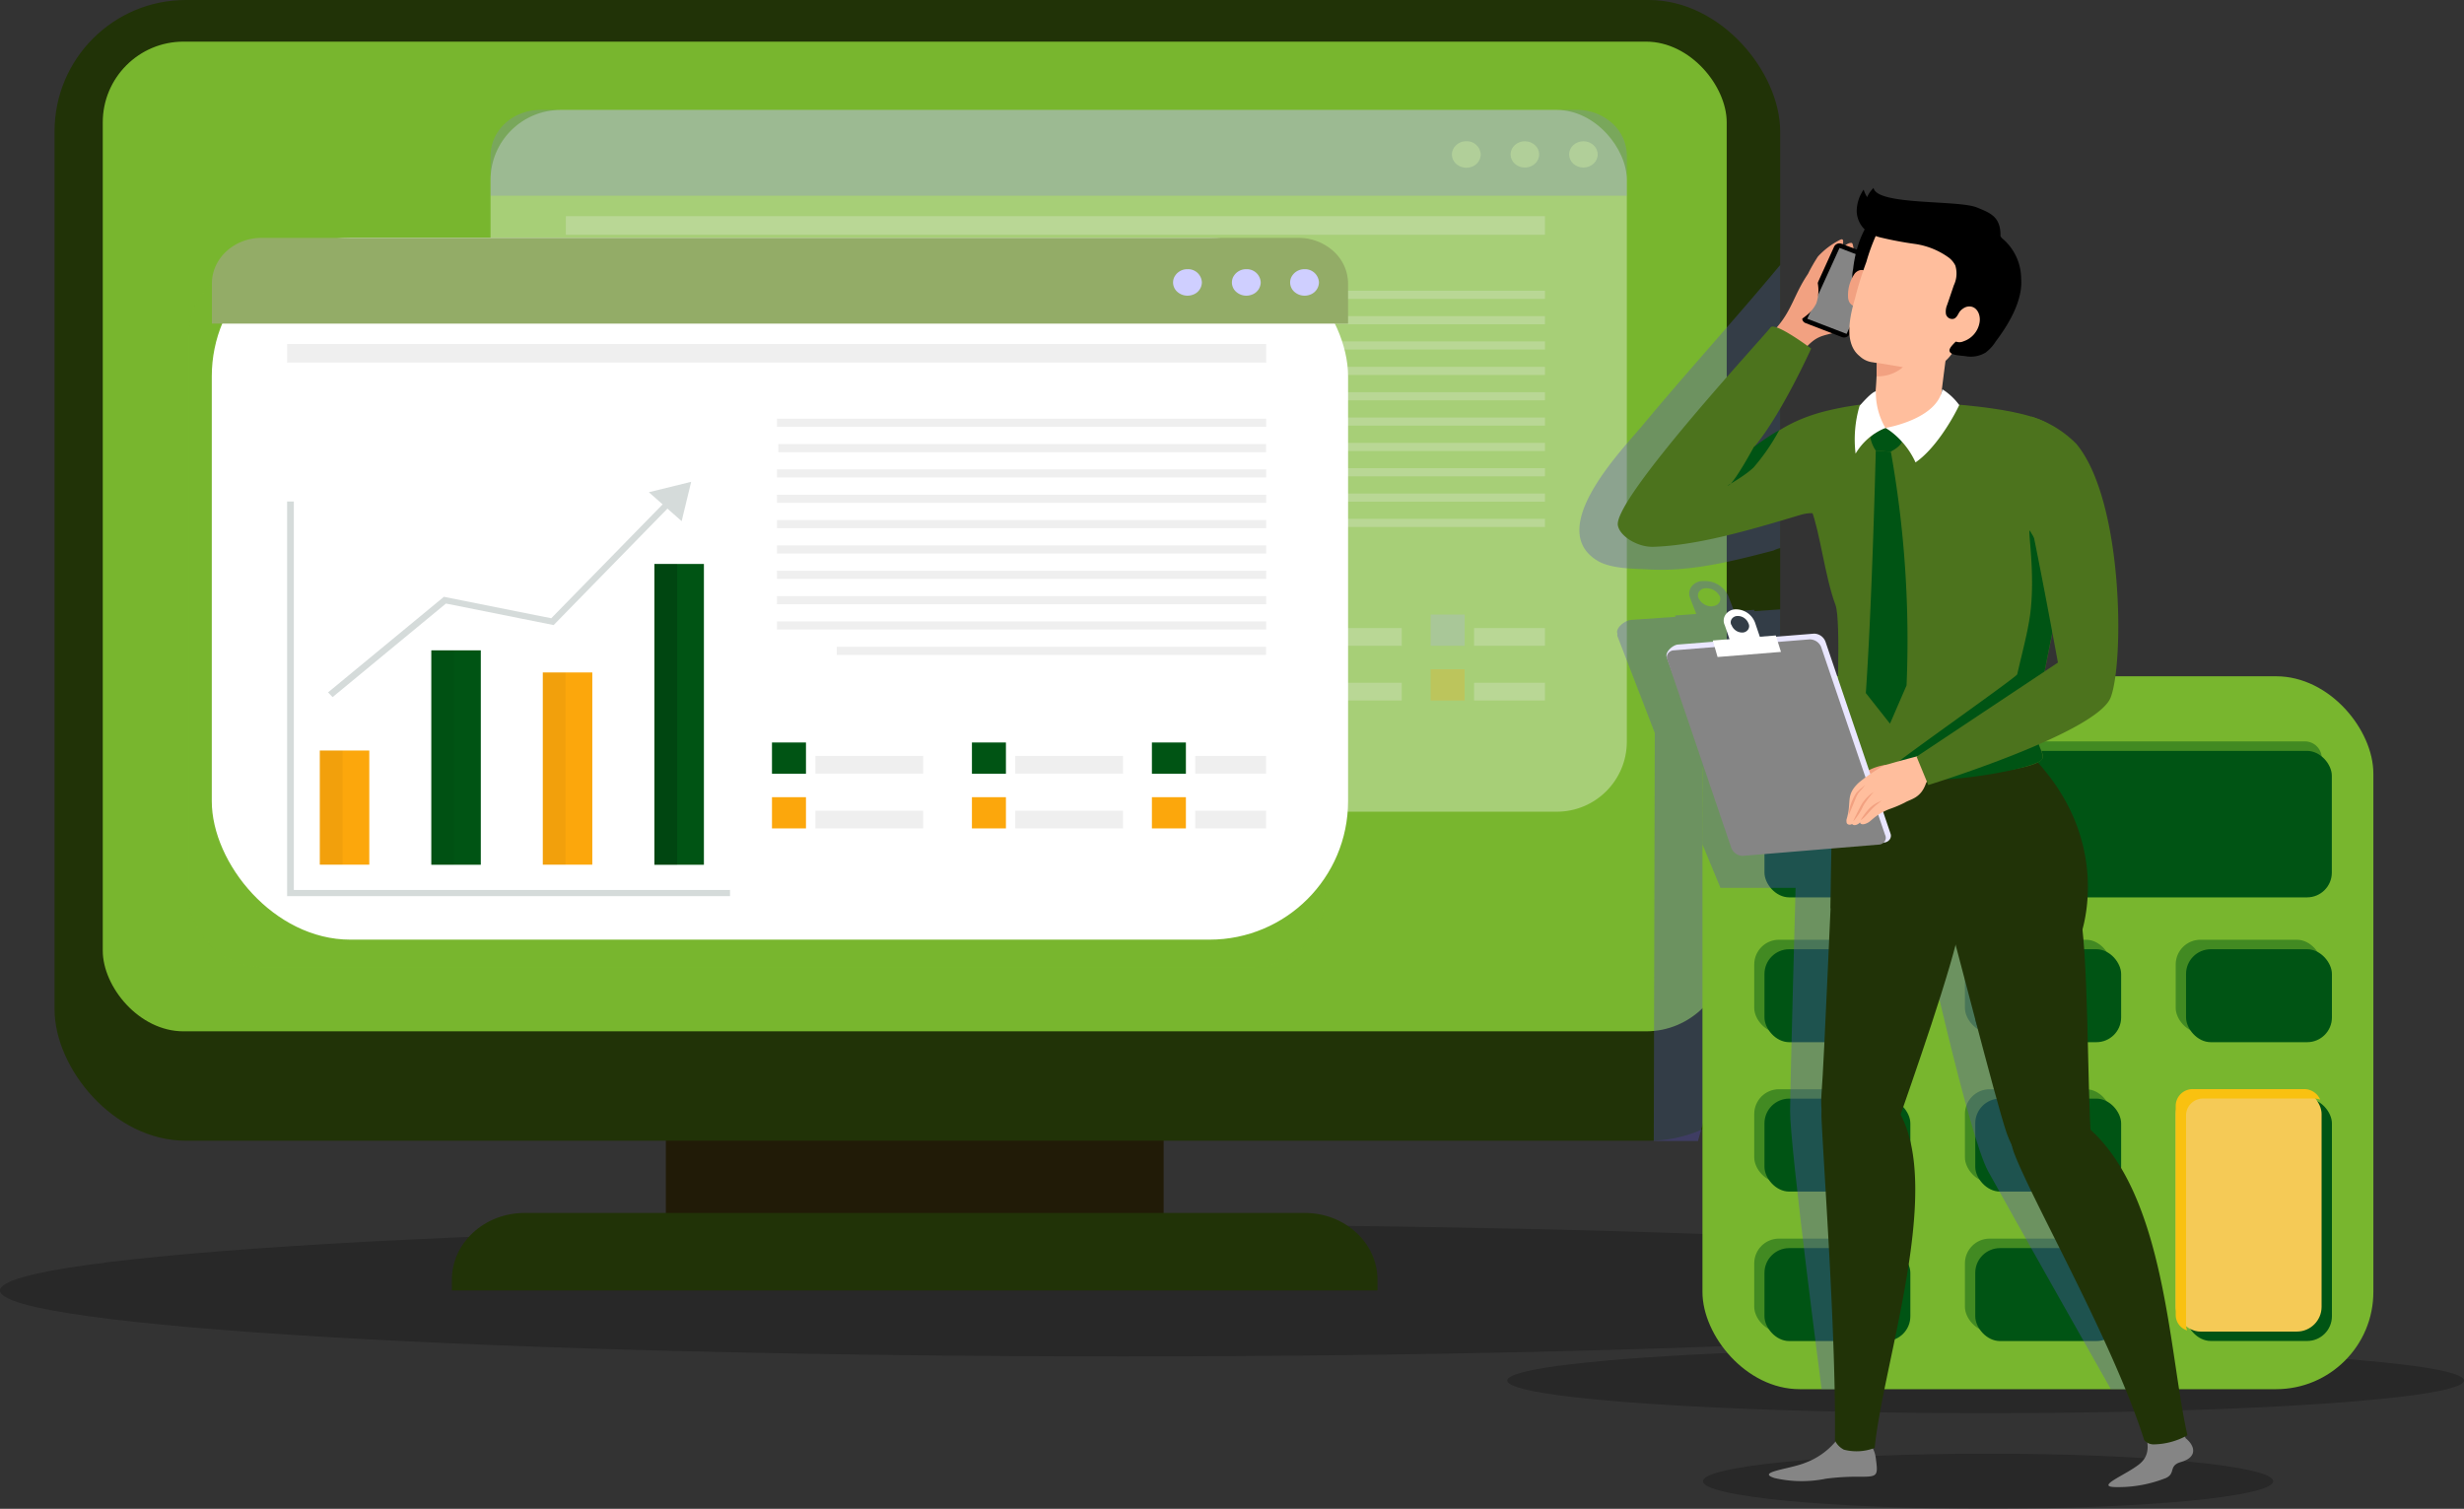 <svg xmlns="http://www.w3.org/2000/svg" width="366.29" height="224.288" viewBox="0 0 366.29 224.288">
  <rect x="0" y="0" width="366.29" height="224.288" fill="#333333" stroke="none"/>
  <g id="Grupo_134239" data-name="Grupo 134239" transform="translate(-5633.183 -306.619)">
    <path id="Trazado_121281" data-name="Trazado 121281" d="M5562.813,751.774c0,5.43,74.753,9.8,166.938,9.8s166.939-4.384,166.939-9.8-74.739-9.8-166.939-9.8S5562.813,746.358,5562.813,751.774Z" transform="translate(70.37 -253.323)" opacity="0.22"/>
    <ellipse id="Elipse_4063" data-name="Elipse 4063" cx="71.119" cy="4.86" rx="71.119" ry="4.86" transform="translate(5857.236 506.976)" opacity="0.22"/>
    <rect id="Rectángulo_30454" data-name="Rectángulo 30454" width="74" height="18.285" transform="translate(5732.165 470.216)" fill="#211b07"/>
    <rect id="Rectángulo_30455" data-name="Rectángulo 30455" width="256.524" height="169.57" rx="19.53" transform="translate(5641.293 306.619)" fill="#213307"/>
    <rect id="Rectángulo_30456" data-name="Rectángulo 30456" width="241.41" height="147.119" rx="12.001" transform="translate(5648.459 312.808)" fill="#78b62e"/>
    <path id="Trazado_121295" data-name="Trazado 121295" d="M5946.35,737.851h115.971c5.973,0,10.813,4.449,10.813,9.937v1.588h-137.6v-1.588C5935.537,742.3,5940.378,737.851,5946.35,737.851Z" transform="translate(-235.179 -250.925)" fill="#213307"/>
    <g id="Grupo_55601" data-name="Grupo 55601" transform="translate(5706.105 322.962)" opacity="0.35">
      <rect id="Rectángulo_30457" data-name="Rectángulo 30457" width="168.918" height="104.319" rx="10.42" transform="translate(0 0)" fill="#fff"/>
    </g>
    <g id="Grupo_55606" data-name="Grupo 55606" transform="translate(5706.116 322.959)" opacity="0.25">
      <rect id="Rectángulo_30458" data-name="Rectángulo 30458" width="7.357" height="16.968" transform="translate(16.047 76.223)" fill="#fca70c"/>
      <rect id="Rectángulo_30459" data-name="Rectángulo 30459" width="7.357" height="31.872" transform="translate(32.623 61.319)" fill="#b1affd"/>
      <rect id="Rectángulo_30460" data-name="Rectángulo 30460" width="7.357" height="28.574" transform="translate(49.214 64.617)" fill="#fca70c"/>
      <rect id="Rectángulo_30461" data-name="Rectángulo 30461" width="7.357" height="44.714" transform="translate(65.789 48.478)" fill="#b1affd"/>
      <g id="Grupo_55602" data-name="Grupo 55602" transform="translate(32.623 61.319)" opacity="0.15">
        <rect id="Rectángulo_30462" data-name="Rectángulo 30462" width="3.383" height="31.872" opacity="0.26" style="isolation: isolate"/>
      </g>
      <g id="Grupo_55603" data-name="Grupo 55603" transform="translate(16.047 76.223)" opacity="0.15">
        <rect id="Rectángulo_30463" data-name="Rectángulo 30463" width="3.383" height="16.968" opacity="0.26" style="isolation: isolate"/>
      </g>
      <g id="Grupo_55604" data-name="Grupo 55604" transform="translate(65.789 48.478)" opacity="0.62">
        <rect id="Rectángulo_30464" data-name="Rectángulo 30464" width="3.383" height="44.714" opacity="0.26" style="isolation: isolate"/>
      </g>
      <g id="Grupo_55605" data-name="Grupo 55605" transform="translate(49.214 64.617)" opacity="0.15">
        <rect id="Rectángulo_30465" data-name="Rectángulo 30465" width="3.383" height="28.574" opacity="0.26" style="isolation: isolate"/>
      </g>
      <path id="Trazado_121296" data-name="Trazado 121296" d="M6041.924,490.091h-65.859V425.668h1v63.5h64.854Z" transform="translate(-5964.878 -392.231)" fill="#d5dbda"/>
      <path id="Trazado_121297" data-name="Trazado 121297" d="M5991.322,468.07l-.665-.7,17.227-14.212,15.954,3.19,17.271-17.674.753.624-17.669,18.067-16.029-3.2Z" transform="translate(-5973.369 -399.801)" fill="#d5dbda"/>
      <path id="Trazado_121298" data-name="Trazado 121298" d="M6109.571,438.29l-4.86-4.29,6.279-1.547Z" transform="translate(-6039.734 -396.179)" fill="#d5dbda"/>
      <rect id="Rectángulo_30466" data-name="Rectángulo 30466" width="5.053" height="4.642" transform="translate(83.28 75.016)" fill="#b1affd"/>
      <rect id="Rectángulo_30467" data-name="Rectángulo 30467" width="5.053" height="4.642" transform="translate(83.28 83.147)" fill="#fca70c"/>
      <rect id="Rectángulo_30468" data-name="Rectángulo 30468" width="16.014" height="2.633" transform="translate(89.722 85.155)" fill="#efefef"/>
      <rect id="Rectángulo_30469" data-name="Rectángulo 30469" width="16.014" height="2.633" transform="translate(89.722 77.024)" fill="#efefef"/>
      <rect id="Rectángulo_30470" data-name="Rectángulo 30470" width="5.053" height="4.642" transform="translate(112.99 75.016)" fill="#b1affd"/>
      <rect id="Rectángulo_30471" data-name="Rectángulo 30471" width="5.053" height="4.642" transform="translate(112.99 83.147)" fill="#fca70c"/>
      <rect id="Rectángulo_30472" data-name="Rectángulo 30472" width="16.014" height="2.633" transform="translate(119.431 85.155)" fill="#efefef"/>
      <rect id="Rectángulo_30473" data-name="Rectángulo 30473" width="16.014" height="2.633" transform="translate(119.431 77.024)" fill="#efefef"/>
      <rect id="Rectángulo_30474" data-name="Rectángulo 30474" width="5.053" height="4.642" transform="translate(139.744 75.016)" fill="#b1affd"/>
      <rect id="Rectángulo_30475" data-name="Rectángulo 30475" width="5.053" height="4.642" transform="translate(139.744 83.147)" fill="#fca70c"/>
      <rect id="Rectángulo_30476" data-name="Rectángulo 30476" width="10.533" height="2.633" transform="translate(146.2 85.155)" fill="#efefef"/>
      <rect id="Rectángulo_30477" data-name="Rectángulo 30477" width="10.533" height="2.633" transform="translate(146.2 77.024)" fill="#efefef"/>
      <rect id="Rectángulo_30478" data-name="Rectángulo 30478" width="72.507" height="1.208" transform="translate(84.226 30.655)" fill="#efefef"/>
      <rect id="Rectángulo_30479" data-name="Rectángulo 30479" width="145.546" height="2.769" transform="translate(11.187 15.791)" fill="#efefef"/>
      <rect id="Rectángulo_30480" data-name="Rectángulo 30480" width="72.729" height="1.208" transform="translate(84.005 34.414)" fill="#efefef"/>
      <rect id="Rectángulo_30481" data-name="Rectángulo 30481" width="72.729" height="1.208" transform="translate(84.005 26.88)" fill="#efefef"/>
      <rect id="Rectángulo_30482" data-name="Rectángulo 30482" width="72.729" height="1.208" transform="translate(84.005 38.188)" fill="#efefef"/>
      <rect id="Rectángulo_30483" data-name="Rectángulo 30483" width="72.729" height="1.208" transform="translate(84.005 41.962)" fill="#efefef"/>
      <rect id="Rectángulo_30484" data-name="Rectángulo 30484" width="72.729" height="1.208" transform="translate(84.005 45.722)" fill="#efefef"/>
      <rect id="Rectángulo_30485" data-name="Rectángulo 30485" width="72.729" height="1.208" transform="translate(84.005 49.495)" fill="#efefef"/>
      <rect id="Rectángulo_30486" data-name="Rectángulo 30486" width="72.729" height="1.208" transform="translate(84.005 53.256)" fill="#efefef"/>
      <rect id="Rectángulo_30487" data-name="Rectángulo 30487" width="72.729" height="1.208" transform="translate(84.005 57.029)" fill="#efefef"/>
      <rect id="Rectángulo_30488" data-name="Rectángulo 30488" width="63.821" height="1.208" transform="translate(92.913 60.789)" fill="#efefef"/>
      <path id="Trazado_121299" data-name="Trazado 121299" d="M6110.815,345.7H5956.7c-4.079,0-7.387,3.039-7.387,6.783v5.959h168.906v-5.959a6.521,6.521,0,0,0-2.169-4.8,7.73,7.73,0,0,0-5.232-1.983Z" transform="translate(-5949.31 -345.697)" fill="#7a7ae5"/>
      <path id="Trazado_121300" data-name="Trazado 121300" d="M6295.378,358.793a1.973,1.973,0,0,1-1.312,1.826,2.283,2.283,0,0,1-2.34-.419,1.856,1.856,0,0,1-.472-2.146,2.153,2.153,0,0,1,1.98-1.218,2.062,2.062,0,0,1,2.142,1.955Z" transform="translate(-6148.188 -352.178)" fill="#cfcfff"/>
      <ellipse id="Elipse_4064" data-name="Elipse 4064" cx="2.127" cy="1.955" rx="2.127" ry="1.955" transform="translate(151.622 4.66)" fill="#cfcfff"/>
      <ellipse id="Elipse_4065" data-name="Elipse 4065" cx="2.127" cy="1.955" rx="2.127" ry="1.955" transform="translate(160.323 4.66)" fill="#cfcfff"/>
    </g>
    <rect id="Rectángulo_30489" data-name="Rectángulo 30489" width="168.918" height="104.319" rx="10.42" transform="translate(5661.238 346.039)" fill="#78b62e" opacity="0.55" style="isolation: isolate"/>
    <rect id="Rectángulo_30490" data-name="Rectángulo 30490" width="168.918" height="104.319" rx="20.595" transform="translate(5664.665 341.98)" fill="#fff"/>
    <rect id="Rectángulo_30491" data-name="Rectángulo 30491" width="7.357" height="16.968" transform="translate(5680.724 418.186)" fill="#fca70c"/>
    <rect id="Rectángulo_30492" data-name="Rectángulo 30492" width="7.357" height="31.872" transform="translate(5697.3 403.294)" fill="#005414"/>
    <rect id="Rectángulo_30493" data-name="Rectángulo 30493" width="7.357" height="28.574" transform="translate(5713.875 406.58)" fill="#fca70c"/>
    <rect id="Rectángulo_30494" data-name="Rectángulo 30494" width="7.357" height="44.714" transform="translate(5730.466 390.453)" fill="#005414"/>
    <g id="Grupo_55607" data-name="Grupo 55607" transform="translate(5697.3 403.294)" opacity="0.15">
      <rect id="Rectángulo_30495" data-name="Rectángulo 30495" width="3.383" height="31.872" transform="translate(0)" opacity="0.26" style="isolation: isolate"/>
    </g>
    <g id="Grupo_55608" data-name="Grupo 55608" transform="translate(5680.724 418.186)" opacity="0.15">
      <rect id="Rectángulo_30496" data-name="Rectángulo 30496" width="3.383" height="16.968" transform="translate(0)" opacity="0.26" style="isolation: isolate"/>
    </g>
    <g id="Grupo_55609" data-name="Grupo 55609" transform="translate(5730.466 390.453)" opacity="0.62">
      <rect id="Rectángulo_30497" data-name="Rectángulo 30497" width="3.383" height="44.714" transform="translate(0)" opacity="0.26" style="isolation: isolate"/>
    </g>
    <g id="Grupo_55610" data-name="Grupo 55610" transform="translate(5713.875 406.58)" opacity="0.15">
      <rect id="Rectángulo_30498" data-name="Rectángulo 30498" width="3.383" height="28.574" transform="translate(0)" opacity="0.26" style="isolation: isolate"/>
    </g>
    <path id="Trazado_121301" data-name="Trazado 121301" d="M5942.8,543.583h-65.845V484.915h1v57.744h64.84Z" transform="translate(-201.092 -103.747)" fill="#d5dbda"/>
    <path id="Trazado_121302" data-name="Trazado 121302" d="M5892.192,513.552l-.679-.7,17.225-14.212,15.956,3.19,17.285-17.674.738.609-17.669,18.08-16.012-3.2Z" transform="translate(-209.563 -103.307)" fill="#d5dbda"/>
    <path id="Trazado_121303" data-name="Trazado 121303" d="M6010.442,483.756l-4.875-4.3,6.293-1.547Z" transform="translate(-275.928 -99.668)" fill="#d5dbda"/>
    <rect id="Rectángulo_30499" data-name="Rectángulo 30499" width="5.053" height="4.642" transform="translate(5747.943 416.991)" fill="#005414"/>
    <rect id="Rectángulo_30500" data-name="Rectángulo 30500" width="5.053" height="4.642" transform="translate(5747.943 425.122)" fill="#fca70c"/>
    <rect id="Rectángulo_30501" data-name="Rectángulo 30501" width="16.014" height="2.633" transform="translate(5754.398 427.131)" fill="#efefef"/>
    <rect id="Rectángulo_30502" data-name="Rectángulo 30502" width="16.014" height="2.633" transform="translate(5754.398 418.987)" fill="#efefef"/>
    <rect id="Rectángulo_30503" data-name="Rectángulo 30503" width="5.053" height="4.642" transform="translate(5777.667 416.991)" fill="#005414"/>
    <rect id="Rectángulo_30504" data-name="Rectángulo 30504" width="5.053" height="4.642" transform="translate(5777.667 425.122)" fill="#fca70c"/>
    <rect id="Rectángulo_30505" data-name="Rectángulo 30505" width="16.014" height="2.633" transform="translate(5784.107 427.131)" fill="#efefef"/>
    <rect id="Rectángulo_30506" data-name="Rectángulo 30506" width="16.014" height="2.633" transform="translate(5784.107 418.987)" fill="#efefef"/>
    <rect id="Rectángulo_30507" data-name="Rectángulo 30507" width="5.053" height="4.642" transform="translate(5804.421 416.991)" fill="#005414"/>
    <rect id="Rectángulo_30508" data-name="Rectángulo 30508" width="5.053" height="4.642" transform="translate(5804.421 425.122)" fill="#fca70c"/>
    <rect id="Rectángulo_30509" data-name="Rectángulo 30509" width="10.533" height="2.633" transform="translate(5810.862 427.131)" fill="#efefef"/>
    <rect id="Rectángulo_30510" data-name="Rectángulo 30510" width="10.533" height="2.633" transform="translate(5810.862 418.987)" fill="#efefef"/>
    <rect id="Rectángulo_30511" data-name="Rectángulo 30511" width="72.507" height="1.208" transform="translate(5748.889 372.63)" fill="#efefef"/>
    <rect id="Rectángulo_30512" data-name="Rectángulo 30512" width="145.546" height="2.769" transform="translate(5675.863 357.753)" fill="#efefef"/>
    <rect id="Rectángulo_30513" data-name="Rectángulo 30513" width="72.729" height="1.208" transform="translate(5748.681 376.391)" fill="#efefef"/>
    <rect id="Rectángulo_30514" data-name="Rectángulo 30514" width="72.729" height="1.208" transform="translate(5748.681 368.857)" fill="#efefef"/>
    <rect id="Rectángulo_30515" data-name="Rectángulo 30515" width="72.729" height="1.208" transform="translate(5748.681 380.164)" fill="#efefef"/>
    <rect id="Rectángulo_30516" data-name="Rectángulo 30516" width="72.729" height="1.208" transform="translate(5748.681 383.924)" fill="#efefef"/>
    <rect id="Rectángulo_30517" data-name="Rectángulo 30517" width="72.729" height="1.208" transform="translate(5748.681 387.698)" fill="#efefef"/>
    <rect id="Rectángulo_30518" data-name="Rectángulo 30518" width="72.729" height="1.208" transform="translate(5748.681 391.458)" fill="#efefef"/>
    <rect id="Rectángulo_30519" data-name="Rectángulo 30519" width="72.729" height="1.208" transform="translate(5748.681 395.232)" fill="#efefef"/>
    <rect id="Rectángulo_30520" data-name="Rectángulo 30520" width="72.729" height="1.208" transform="translate(5748.681 398.992)" fill="#efefef"/>
    <rect id="Rectángulo_30521" data-name="Rectángulo 30521" width="63.821" height="1.208" transform="translate(5757.575 402.766)" fill="#efefef"/>
    <path id="Trazado_121304" data-name="Trazado 121304" d="M6011.71,391.19H5857.6c-4.079,0-7.387,3.038-7.387,6.783v5.959h168.9v-5.959a6.523,6.523,0,0,0-2.169-4.8A7.732,7.732,0,0,0,6011.71,391.19Z" transform="translate(-185.529 -49.21)" fill="#93ac67"/>
    <path id="Trazado_121305" data-name="Trazado 121305" d="M6196.23,404.278a1.969,1.969,0,0,1-1.315,1.826,2.281,2.281,0,0,1-2.341-.424,1.853,1.853,0,0,1-.462-2.151,2.155,2.155,0,0,1,1.991-1.209A2.045,2.045,0,0,1,6196.23,404.278Z" transform="translate(-384.38 -55.685)" fill="#cfcfff"/>
    <path id="Trazado_121306" data-name="Trazado 121306" d="M6217.149,404.279a1.969,1.969,0,0,1-1.315,1.826,2.281,2.281,0,0,1-2.341-.424,1.855,1.855,0,0,1-.462-2.151,2.155,2.155,0,0,1,1.991-1.209A2.06,2.06,0,0,1,6217.149,404.279Z" transform="translate(-396.552 -55.686)" fill="#cfcfff"/>
    <path id="Trazado_121307" data-name="Trazado 121307" d="M6237.855,404.282a1.97,1.97,0,0,1-1.312,1.826,2.284,2.284,0,0,1-2.34-.418,1.855,1.855,0,0,1-.471-2.146,2.15,2.15,0,0,1,1.979-1.218A2.061,2.061,0,0,1,6237.855,404.282Z" transform="translate(-408.601 -55.689)" fill="#cfcfff"/>
    <g id="Grupo_55611" data-name="Grupo 55611" transform="translate(5867.972 346.011)" opacity="0.35">
      <path id="Trazado_121309" data-name="Trazado 121309" d="M6366.257,442.911V400.83c-6.84,8.226-13.621,15.611-20.461,23.837-2.957,3.57-14.6,15.393-6.663,20.144,2.023,1.208,5.554,1.154,7.387,1.263,6.324.407,12.587-1.195,18.748-2.8A4.664,4.664,0,0,1,6366.257,442.911Z" transform="translate(-6336.411 -400.83)" fill="#5851bc"/>
    </g>
    <path id="Trazado_121310" data-name="Trazado 121310" d="M6374.051,517.385l-3.812.271-.074-.2-2.957.217-.886-2.321a3.845,3.845,0,0,0-3.739-2.174,2.081,2.081,0,0,0-1.713.824,1.73,1.73,0,0,0-.177,1.769c.147.407.591,1.534.885,2.294l-3.116.231v.2l-6.427.448c-1,0-2.512,1.208-2.187,2.05v.122a1.4,1.4,0,0,0,0,.23l5.56,14.4-.148,60.664h6.574l12.2-43.574Zm-10.032-.448a2.172,2.172,0,0,1-2.1-1.218.985.985,0,0,1,.1-.995,1.183,1.183,0,0,1,.957-.471,2.191,2.191,0,0,1,2.1,1.218.987.987,0,0,1-.131.965,1.18,1.18,0,0,1-.933.46Z" transform="translate(-476.232 -120.185)" fill="#5851bc" opacity="0.35" style="isolation: isolate"/>
    <rect id="Rectángulo_30522" data-name="Rectángulo 30522" width="99.735" height="105.974" rx="14.455" transform="translate(5886.265 407.15)" fill="#78b62e"/>
    <rect id="Rectángulo_30523" data-name="Rectángulo 30523" width="84.341" height="21.773" rx="3.681" transform="translate(5895.483 418.24)" fill="#005414"/>
    <rect id="Rectángulo_30524" data-name="Rectángulo 30524" width="21.687" height="13.818" rx="3.681" transform="translate(5895.483 447.723)" fill="#005414"/>
    <rect id="Rectángulo_30525" data-name="Rectángulo 30525" width="21.687" height="13.818" rx="3.681" transform="translate(5926.818 447.723)" fill="#005414"/>
    <rect id="Rectángulo_30526" data-name="Rectángulo 30526" width="21.687" height="13.818" rx="3.681" transform="translate(5958.152 447.723)" fill="#005414"/>
    <rect id="Rectángulo_30527" data-name="Rectángulo 30527" width="21.687" height="13.818" rx="3.681" transform="translate(5895.483 469.931)" fill="#005414"/>
    <rect id="Rectángulo_30528" data-name="Rectángulo 30528" width="21.687" height="13.818" rx="3.681" transform="translate(5926.818 469.931)" fill="#005414"/>
    <rect id="Rectángulo_30529" data-name="Rectángulo 30529" width="21.687" height="13.818" rx="3.681" transform="translate(5895.483 492.152)" fill="#005414"/>
    <rect id="Rectángulo_30530" data-name="Rectángulo 30530" width="21.687" height="13.818" rx="3.681" transform="translate(5926.818 492.152)" fill="#005414"/>
    <rect id="Rectángulo_30531" data-name="Rectángulo 30531" width="21.687" height="36.026" rx="3.681" transform="translate(5958.152 469.931)" fill="#005414"/>
    <g id="Grupo_55612" data-name="Grupo 55612" transform="translate(5893.962 416.827)" opacity="0.45">
      <path id="Trazado_121312" data-name="Trazado 121312" d="M6398.572,572.6a2.516,2.516,0,0,1,2.615-2.4h79.136a2.515,2.515,0,0,1,2.615,2.4V589.56a2.528,2.528,0,0,1-2.615,2.416h-79.136" transform="translate(-6398.572 -570.197)" fill="#005414"/>
      <rect id="Rectángulo_30532" data-name="Rectángulo 30532" width="21.687" height="13.818" rx="3.681" transform="translate(0 29.485)" fill="#005414"/>
      <rect id="Rectángulo_30533" data-name="Rectángulo 30533" width="21.687" height="13.818" rx="3.681" transform="translate(31.319 29.485)" fill="#005414"/>
      <rect id="Rectángulo_30534" data-name="Rectángulo 30534" width="21.687" height="13.818" rx="3.681" transform="translate(62.654 29.485)" fill="#005414"/>
      <rect id="Rectángulo_30535" data-name="Rectángulo 30535" width="21.687" height="13.818" rx="3.681" transform="translate(0 51.707)" fill="#005414"/>
      <rect id="Rectángulo_30536" data-name="Rectángulo 30536" width="21.687" height="13.818" rx="3.681" transform="translate(31.319 51.707)" fill="#005414"/>
      <rect id="Rectángulo_30537" data-name="Rectángulo 30537" width="21.687" height="13.818" rx="3.681" transform="translate(0 73.914)" fill="#005414"/>
      <rect id="Rectángulo_30538" data-name="Rectángulo 30538" width="21.687" height="13.818" rx="3.681" transform="translate(31.319 73.914)" fill="#005414"/>
    </g>
    <rect id="Rectángulo_30539" data-name="Rectángulo 30539" width="21.687" height="36.026" rx="3.681" transform="translate(5956.616 468.533)" fill="#f5ca56"/>
    <path id="Trazado_121313" data-name="Trazado 121313" d="M6549.954,728.856v-31.22a2.528,2.528,0,0,1,2.614-2.416H6569a2.857,2.857,0,0,1,.9.163,2.6,2.6,0,0,0-2.436-1.565h-16.431a2.517,2.517,0,0,0-2.615,2.4v31.22a2.407,2.407,0,0,0,1.7,2.253,2.279,2.279,0,0,1-.162-.842Z" transform="translate(-591.801 -225.301)" fill="#f9c110"/>
    <path id="Trazado_121314" data-name="Trazado 121314" d="M6380.163,587.478l2.674,6.461h11.169s-.769,27.922-.812,33.162,4.684,41.36,4.684,41.36h6.471l-.679-45.542,9.188-23.375s6.9,31.288,9.766,36.515,18.245,32.4,18.245,32.4h5.913l-15.246-59.9-6.55-20.806-32.974-14.175-11.818,1.073" transform="translate(-493.898 -155.337)" fill="#5851bc" opacity="0.35" style="isolation: isolate"/>
    <ellipse id="Elipse_4068" data-name="Elipse 4068" cx="42.384" cy="4.099" rx="42.384" ry="4.099" transform="translate(5886.339 522.708)" opacity="0.22"/>
    <path id="Trazado_121381" data-name="Trazado 121381" d="M6413.632,817.741a10.805,10.805,0,0,1-4.435,3.081c-2.364.963-7.387,1.357-4.58,2.267a18.035,18.035,0,0,0,7.668.094,36.118,36.118,0,0,1,5.17-.285c2.541,0,2.571-.163,2.216-2.81C6419.2,816.452,6414.77,815.678,6413.632,817.741Z" transform="translate(-507.645 -296.757)" fill="#858585"/>
    <path id="Trazado_121382" data-name="Trazado 121382" d="M6530.143,813.65c-.147.733.99,2.956-1.033,4.588s-6.649,3.353-3.591,3.421a19.1,19.1,0,0,0,7.55-1.357c1.479-.706.311-1.819,2.23-2.376,2.541-.733,2.023-2.457.7-3.516C6534.309,810.976,6530.6,811.274,6530.143,813.65Z" transform="translate(-577.886 -293.982)" fill="#858585"/>
    <path id="Trazado_121383" data-name="Trazado 121383" d="M6462.92,597.111s6.088-16.452-11.184-30c0,0-9.247,3.392-16.663,3.8a44.176,44.176,0,0,1-8.864-.174s-.488,14.61-.5,22.479Z" transform="translate(-520.398 -151.574)" fill="#213307"/>
    <path id="Trazado_121384" data-name="Trazado 121384" d="M6422.479,696.835c-.34-7.344,8.349-6.38,11.539-.9,6.618,11.362-2.436,37.519-3.635,49.917a7.471,7.471,0,0,1-4.579.261,3.036,3.036,0,0,1-1.33-1.358C6424.666,729.563,6422.833,704.708,6422.479,696.835Z" transform="translate(-518.515 -223.999)" fill="#213307"/>
    <path id="Trazado_121385" data-name="Trazado 121385" d="M6433.606,642.63c-1,3-12.069,6.149-11.184-4.778.4-4.846,1.479-31.6,1.669-34.177s.68-6.353,2.039-6.783c6.783-2.348,18.778,5.81,16.99,15.488C6442,618.807,6435.733,636.453,6433.606,642.63Z" transform="translate(-518.458 -168.667)" fill="#213307"/>
    <path id="Trazado_121386" data-name="Trazado 121386" d="M6490.372,707.963c-2.689-6.936,6.013-8.145,10.947-3.9,11.554,10,12,33.583,14.773,45.742a10.614,10.614,0,0,1-5.053,1.358,1.845,1.845,0,0,1-1.374-.639C6505.026,735.922,6493.222,715.374,6490.372,707.963Z" transform="translate(-557.732 -229.832)" fill="#213307"/>
    <path id="Trazado_121387" data-name="Trazado 121387" d="M6487.117,648.1c.3,3.122-8.864,9.583-12.558-.842-1.625-4.629-8.509-31.981-9.381-34.452s-.634-7.534.444-8.443c5.319-4.522,17.344-.543,19.649,9.054C6486.8,619.753,6486.495,641.552,6487.117,648.1Z" transform="translate(-543.057 -172.165)" fill="#213307"/>
    <path id="Trazado_121388" data-name="Trazado 121388" d="M6404.685,405.616c.311-.312.619-.609.9-.95,2.186-2.566,2.512-4.846,4.534-7.833a25.027,25.027,0,0,1,1.479-2.579,11.664,11.664,0,0,1,3.294-2.484c.944-.462.133,1.466.133,1.466s.8-1.072,1.581-1c.295,0,.354,1.67.354,1.955a12.779,12.779,0,0,1-1.652,6.488,3.2,3.2,0,0,0-.576,1.478,3.765,3.765,0,0,0,1.92-.87,2.412,2.412,0,0,1,1.994-.53,4.625,4.625,0,0,1-.385.76,8.211,8.211,0,0,1-3.5,3.8c-.989.435-2.142.516-3.1.991-1.758.855-2.6,2.837-4.435,3.638" transform="translate(-508.166 -49.505)" fill="#f2a181"/>
    <path id="Trazado_121427" data-name="Trazado 121427" d="M6421.5,393.207l5.371,2.064a.783.783,0,0,1,.491.992c-.007.018-.013.036-.021.053l-4.694,10.322a.9.9,0,0,1-1.139.429L6416.138,405a.783.783,0,0,1-.489-.993l.02-.051,4.688-10.323A.9.9,0,0,1,6421.5,393.207Z" transform="translate(-514.522 -50.345)"/>
    <path id="Trazado_121428" data-name="Trazado 121428" d="M6422.226,394.755l5.847,2.247-4.795,10.532-5.847-2.247Z" transform="translate(-515.583 -51.284)" fill="#858585"/>
    <path id="Trazado_121389" data-name="Trazado 121389" d="M6388.88,434.074a44.833,44.833,0,0,0-8.451,1.357c-6.013,1.652-8.081,4.208-10.165,5.267,4.034-4.71,8.539-14.7,8.539-14.7s-5.437-4.073-6.057-3.122-23.386,25.451-22.677,29.415c.295,1.629,2.957,3.245,5.259,3.177,6.457-.2,13.961-2.362,21.821-4.724,3.442-1.044,4.521,1.2,4.521,1.2" transform="translate(-476.378 -67.565)" fill="#4c731d"/>
    <path id="Trazado_121390" data-name="Trazado 121390" d="M6393,462.066s-2.87,5.305-3.724,5.661,2.087-1.113,3.693-2.633a30.624,30.624,0,0,0,3.827-5.566,34.615,34.615,0,0,0-3.8,2.538Z" transform="translate(-499.114 -88.974)" fill="#005414"/>
    <path id="Trazado_121391" data-name="Trazado 121391" d="M6415.017,404.077a1.115,1.115,0,0,1,.4.828,5.971,5.971,0,0,1-.1,3.529,5.294,5.294,0,0,1-1.478,1.805,12.227,12.227,0,0,1-2.334,1.466" transform="translate(-512.132 -56.709)" fill="#f2a181"/>
    <path id="Trazado_121392" data-name="Trazado 121392" d="M6437.52,382.944c-1.479.407-2.32,2.212-2.837,3.434a18.09,18.09,0,0,0-1.138,4.656,5.7,5.7,0,0,0,.251,3.258,6.349,6.349,0,0,0,.99,1.357,3,3,0,0,0,.709.7,1.172,1.172,0,0,0,.99.15c.473-.163.665-.679.8-1.131a28.591,28.591,0,0,1,3.634-8.443" transform="translate(-524.884 -44.412)"/>
    <path id="Trazado_121393" data-name="Trazado 121393" d="M6434.96,403.671c0-.937-1.107-1.534-2.022-.57a5.609,5.609,0,0,0-1.021,3.434c0,1.358,1.079,1.616,2.01,1.805" transform="translate(-524.01 -55.855)" fill="#f2a181"/>
    <path id="Trazado_121394" data-name="Trazado 121394" d="M6413.945,454.392c1.875-1.982,7.845-5.24,15.792-5.009,5.5.163,20.432.99,22.16,4.371.856,1.724,1.773,19.37.518,25.451-.99,4.588-3.428,15.991-3.428,18.706s1.6,3.913.857,4.71c-1.67,1.779-13.1,2.522-18.467,2.522-4.783,0-12.912-1.167-13.3-2.579-.622-2.087.93-2.009,1.137-4.194s.813-16.4,0-18.719c-1.581-4.194-2.348-11.036-3.6-14.145C6414.6,463.107,6412.057,456.374,6413.945,454.392Z" transform="translate(-513.16 -83.065)" fill="#4c731d"/>
    <path id="Trazado_121395" data-name="Trazado 121395" d="M6468.655,495.378c.576,1.086,4.435,6.783,4.435,6.783l.163.7a25.945,25.945,0,0,1-.4,3.043c-.931,4.6-3.368,16-3.368,18.719s1.478,3.869.856,4.71c-1.315,1.642-22.872,5.334-21.821.747.1-.407,18.1-13.031,18.186-13.452.843-3.625,1.552-6.231,1.921-8.864C6469.482,501.337,6468.094,494.291,6468.655,495.378Z" transform="translate(-533.652 -109.77)" fill="#005414"/>
    <path id="Trazado_121396" data-name="Trazado 121396" d="M6439.683,429.265a50.01,50.01,0,0,1-.311,5.972,10.265,10.265,0,0,1-1.479.774s.87,4.982,2.23,4.615,10.342-4.533,10.342-4.533-1.271-.489-1.271-.95,1.2-9.5,1.2-9.5" transform="translate(-527.49 -69.256)" fill="#ffbe9d"/>
    <path id="Trazado_121397" data-name="Trazado 121397" d="M6442.772,384.437c-1.3.326-4.757-.339-5.717.978a29.588,29.588,0,0,0-2.143,5.43,52.373,52.373,0,0,0-1.685,5.43c-.679,2.335-1.788,6.624.709,8.579a3.358,3.358,0,0,0,1.92.9c1.182.2,2.348.421,3.531.609a12.718,12.718,0,0,0,5.672.122c2.423-.733,3.752-3.8,4.435-5.878l3.56-11.914Z" transform="translate(-524.286 -45.281)" fill="#ffbe9d"/>
    <path id="Trazado_121398" data-name="Trazado 121398" d="M6439.726,466.833s-.532,22.411-1.478,36.039l3.59,4.547,2.466-5.7A159.785,159.785,0,0,0,6441.97,467Z" transform="translate(-527.696 -93.225)" fill="#005414"/>
    <path id="Trazado_121399" data-name="Trazado 121399" d="M6439.805,460.154l.087.312a5.426,5.426,0,0,0,.738,1.652h0l2.2.163s1.478-.719,1.684-1.507-2.452-2.036-2.452-2.036l-.326.123a4.528,4.528,0,0,0-1.9,1.263Z" transform="translate(-528.602 -88.515)" fill="#005414"/>
    <path id="Trazado_121400" data-name="Trazado 121400" d="M6453.732,445.017a9.076,9.076,0,0,1,2.511,2.348c-1.137,2.376-3.693,6.6-6.5,8.522a12,12,0,0,0-4.435-5.131S6452.949,449.511,6453.732,445.017Z" transform="translate(-531.804 -80.531)" fill="#fff"/>
    <path id="Trazado_121401" data-name="Trazado 121401" d="M6438.862,451.191a9.184,9.184,0,0,0-4.436,3.827,17.691,17.691,0,0,1,.592-7.1s1.8-2.118,2.423-2.158a10.44,10.44,0,0,0,1.418,5.43Z" transform="translate(-525.399 -80.963)" fill="#fff"/>
    <path id="Trazado_121402" data-name="Trazado 121402" d="M6438.383,578.448a8.3,8.3,0,0,0-5.275,2.715c-.133.122-.266.261-.236.421s.3.286.518.312c1.257.191,1.479-.543,2.66-1l2.378-.937" transform="translate(-524.565 -158.172)" fill="#f2a181"/>
    <path id="Trazado_121403" data-name="Trazado 121403" d="M6391,533.088l9.661,28.505a.949.949,0,0,1-.132.918,1.138,1.138,0,0,1-.887.439l-20.21,1.629a1.873,1.873,0,0,1-1.7-1.195l-10.342-28.017c-.251-.76.946-1.846,1.759-1.859l20.15-1.615a1.826,1.826,0,0,1,1.7,1.2Z" transform="translate(-486.447 -131.082)" fill="#e9e6ff"/>
    <path id="Trazado_121404" data-name="Trazado 121404" d="M6390.419,535.011l9.529,28a.95.95,0,0,1-.08.977,1.137,1.137,0,0,1-.939.462l-20.152,1.67a1.861,1.861,0,0,1-1.7-1.2l-9.514-28a.952.952,0,0,1,.134-.918,1.137,1.137,0,0,1,.887-.439l20.151-1.629A1.863,1.863,0,0,1,6390.419,535.011Z" transform="translate(-486.531 -132.273)" fill="#858585"/>
    <path id="Trazado_121405" data-name="Trazado 121405" d="M6383.838,533.287l.709,2.457,9.425-.76-.768-2.443Z" transform="translate(-496.036 -131.459)" fill="#fff"/>
    <path id="Trazado_121406" data-name="Trazado 121406" d="M6387.866,525.6c.207.57.945,2.783.945,2.783l4.505-.38-.946-2.783a3.042,3.042,0,0,0-2.956-1.968,1.858,1.858,0,0,0-1.437.805A1.564,1.564,0,0,0,6387.866,525.6Zm1,0a.868.868,0,0,1,.024-.887,1.034,1.034,0,0,1,.818-.47,1.71,1.71,0,0,1,1.685,1.1.885.885,0,0,1-.038.886,1.044,1.044,0,0,1-.818.471,1.7,1.7,0,0,1-1.67-1.154Z" transform="translate(-498.291 -126.054)" fill="#fff"/>
    <path id="Trazado_121407" data-name="Trazado 121407" d="M6445.17,573.642c-2.112.407-7.739,1.941-8.332,2.2a25.422,25.422,0,0,0-3.59,2.443c-2.127,1.955-1.048,2.865-1.876,5.511a1.324,1.324,0,0,0,0,.421c0,.285.413.516.827.261.221.339.869.135,1.181-.244,0,.271.4.434,1.05.109.354-.174.295-.163,1.093-.828a8.556,8.556,0,0,1,2.3-1.276,17.769,17.769,0,0,0,2.23-.95c.856-.516,2.378-.638,3.131-2.877a2.444,2.444,0,0,1,1.182-1.086l3.442-1.982" transform="translate(-523.686 -155.375)" fill="#ffbe9d"/>
    <path id="Trazado_121408" data-name="Trazado 121408" d="M6472.688,468.013c.886,2.932,4.624,23.28,4.624,23.28L6456.3,505.275l1.739,4.221s25.115-7.751,27.124-13.045,1.875-29.253-5.1-37.655a16.009,16.009,0,0,0-6.678-4.073" transform="translate(-538.203 -86.179)" fill="#4c731d"/>
    <path id="Trazado_121409" data-name="Trazado 121409" d="M6439.547,591.173l-.517.435a7.09,7.09,0,0,0-1.093.991c-.354.394-.709.8-1,1.086a4.014,4.014,0,0,1-.547.448,9.365,9.365,0,0,1,1.286-1.751,4.731,4.731,0,0,1,1.256-.9Z" transform="translate(-526.612 -165.576)" fill="#f2a181"/>
    <path id="Trazado_121410" data-name="Trazado 121410" d="M6436.862,588.186a3.119,3.119,0,0,0-.591.625,8.4,8.4,0,0,0-.517.678l-.281.394a3.685,3.685,0,0,0-.236.407,9.664,9.664,0,0,1-1.479,2.28,8.3,8.3,0,0,1,.34-.774c.222-.448.518-1.044.827-1.629a5.912,5.912,0,0,1,1.212-1.478A2.96,2.96,0,0,1,6436.862,588.186Z" transform="translate(-525.084 -163.838)" fill="#f2a181"/>
    <path id="Trazado_121411" data-name="Trazado 121411" d="M6434.608,585.622a6.151,6.151,0,0,1-.5.665c-.162.189-.369.394-.547.638a4.969,4.969,0,0,0-.4.828c-.251.583-.487,1.181-.679,1.629s-.311.747-.311.747a4.8,4.8,0,0,1,.088-.8,6.578,6.578,0,0,1,.591-1.7,4.569,4.569,0,0,1,.5-.855,8.559,8.559,0,0,1,.634-.6,5.37,5.37,0,0,0,.621-.556Z" transform="translate(-524.159 -162.346)" fill="#f2a181"/>
    <path id="Trazado_121412" data-name="Trazado 121412" d="M6452.293,392.057c-.812-.448-1.479-.909-1.979-.19-.3.394-.459.923-.946,1.044a.957.957,0,0,1-1.107-.706,2.515,2.515,0,0,1,.174-1.358c.34-.977.666-1.955,1-2.932a4.052,4.052,0,0,0,.221-2.932,3.343,3.343,0,0,0-1-1.195,11.3,11.3,0,0,0-4.9-2,52.972,52.972,0,0,1-5.274-.991,5.786,5.786,0,0,1-2.009-.923,3.935,3.935,0,0,1-1.479-2.986,5.725,5.725,0,0,1,1.034-3.19,4.512,4.512,0,0,0,.518,1.113,4.207,4.207,0,0,1,.956-1.358c.518,2.62,12.558,1.751,15.363,2.9,1.95.8,3.561,1.358,3.5,4.235a1.154,1.154,0,0,0,.384.462,7.834,7.834,0,0,1,2.689,5.864c.266,3.217-1.773,6.706-3.782,9.366a6.249,6.249,0,0,1-1.479,1.629,4.268,4.268,0,0,1-2.792.583c-.87-.163-2.586-.095-2.6-.9,0-.584,1.345-1.616,1.714-2.087" transform="translate(-525.8 -38.892)"/>
    <path id="Trazado_121413" data-name="Trazado 121413" d="M6468.809,419.6a1.131,1.131,0,0,0,.222.963,1.423,1.423,0,0,0,1.479.191,3.584,3.584,0,0,0,2.393-2.715c.281-1.357-.531-2.783-1.92-2.416a1.862,1.862,0,0,0-1.3,1.831" transform="translate(-545.462 -63.391)" fill="#ffbe9d"/>
    <path id="Trazado_121414" data-name="Trazado 121414" d="M6442.112,435.6l3.872.651a5.688,5.688,0,0,1-3.914,1.358" transform="translate(-529.92 -75.052)" fill="#f2a181"/>
  </g>
</svg>
